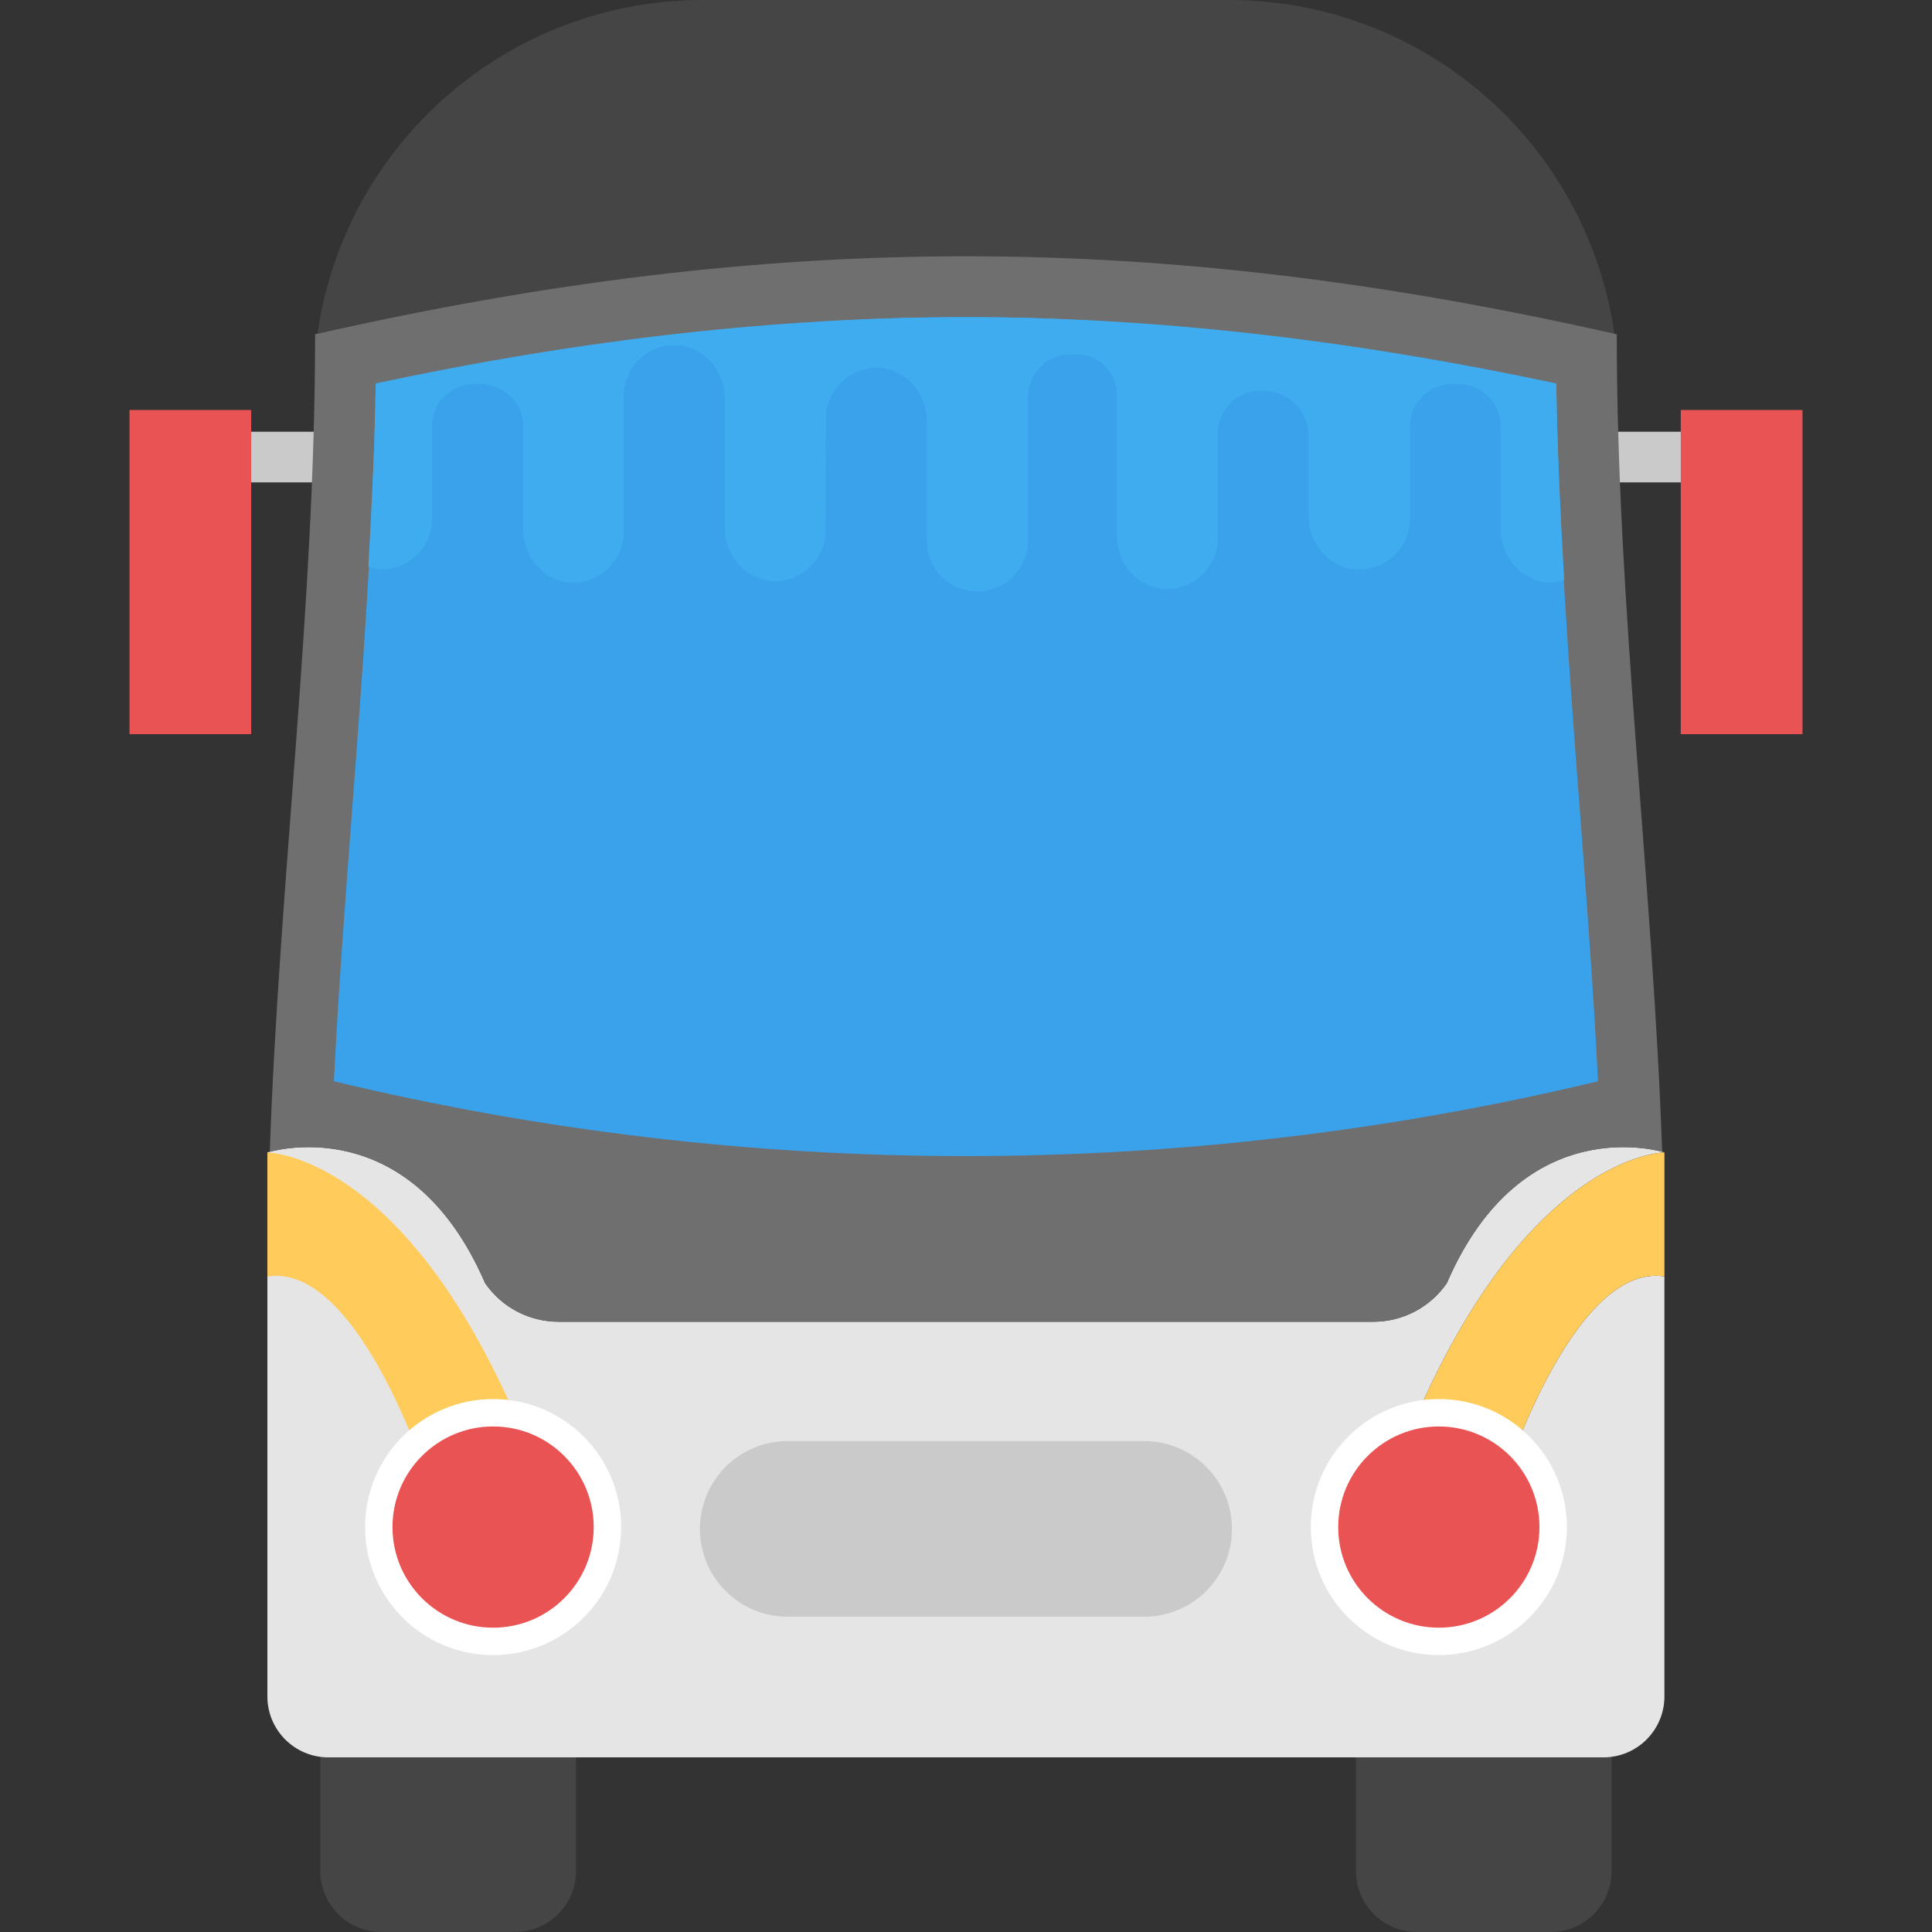 <?xml version="1.0" encoding="iso-8859-1"?>
<!-- Generator: Adobe Illustrator 19.0.0, SVG Export Plug-In . SVG Version: 6.00 Build 0)  -->
<svg version="1.1" id="Capa_1" xmlns="http://www.w3.org/2000/svg" xmlns:xlink="http://www.w3.org/1999/xlink" x="0px" y="0px"
	 viewBox="0 0 491.908 491.908" style="enable-background:new 0 0 491.908 491.908;" xml:space="preserve">
<rect x="0" y="0" width="491.908" height="491.908" fill="#333333" stroke="none"/>
<g>
	<path style="fill:#454545;" d="M345.243,431.942v44.451c0,8.564,6.951,15.515,15.515,15.515h34.056
		c8.564,0,15.515-6.951,15.515-15.515v-44.451H345.243z"/>
	<path style="fill:#454545;" d="M81.563,431.942v44.435c0,8.564,6.951,15.515,15.515,15.515h34.056
		c8.564,0,15.515-6.951,15.515-15.515v-44.435H81.563z"/>
	<path style="fill:#454545;" d="M312.956,0h-134.02c-49.323,0-91.152,36.274-98.118,85.116h330.24
		C404.108,36.274,362.279,0,312.956,0z"/>
</g>
<rect x="404.697" y="109.925" style="fill:#CACACA;" width="41.767" height="12.893"/>
<rect x="427.939" y="104.386" style="fill:#E95353;" width="30.999" height="82.541"/>
<rect x="45.428" y="109.925" style="fill:#CACACA;" width="41.767" height="12.893"/>
<rect x="32.97" y="104.386" style="fill:#E95353;" width="30.984" height="82.541"/>
<path style="fill:#E5E5E5;" d="M381.766,380.106h-28.765c30.518-86.559,70.78-86.683,70.78-86.683s-35.995-11.621-55.389,33.249
	c-4.143,6.051-11.109,9.852-18.696,9.852h-207.5c-7.277,0-14.367-3.537-18.696-9.852c-19.394-44.885-55.42-33.249-55.42-33.249
	v138.504c0,8.564,6.951,15.515,15.515,15.515h324.67c8.564,0,15.515-6.951,15.515-15.515v-106.93
	C399.857,321.241,381.766,380.106,381.766,380.106z"/>
<path style="fill:#6F6F6F;" d="M411.648,85.116c-116.907-26.484-214.512-26.484-331.419,0c0,69.384-9.123,138.768-11.543,208.151
	c4.701-1.257,36.864-8.114,54.815,33.42c4.158,6.066,11.124,9.852,18.696,9.852h207.5c7.323,0,14.398-3.584,18.696-9.852
	c17.967-41.581,50.16-34.661,54.815-33.42C420.786,223.884,411.648,154.5,411.648,85.116z"/>
<path style="fill:#3AA2EB;" d="M402.292,207.019c-2.684-35.328-5.477-72.223-6.051-109.18
	c-53.201-10.597-102.54-17.206-150.295-17.082c-47.756-0.124-97.078,6.485-150.295,17.082c-0.574,36.926-3.367,73.79-6.051,109.103
	c-1.707,22.559-3.444,45.537-4.592,68.36c105.782,25.398,216.08,25.398,321.862,0C405.737,252.494,403.999,229.531,402.292,207.019z
	"/>
<g>
	<path style="fill:#FFCB5A;" d="M353.001,380.106h28.765c0,0,18.091-58.865,42.015-55.11v-31.573
		C423.781,293.423,383.519,293.547,353.001,380.106z"/>
	<path style="fill:#FFCB5A;" d="M68.096,293.438v31.573c23.94-3.755,42.015,55.094,42.015,55.094h28.781
		C108.389,293.562,68.096,293.438,68.096,293.438z"/>
</g>
<circle style="fill:#FFFFFF;" cx="125.549" cy="388.81" r="32.597"/>
<circle style="fill:#E95353;" cx="125.549" cy="388.81" r="25.616"/>
<circle style="fill:#FFFFFF;" cx="366.344" cy="388.81" r="32.597"/>
<circle style="fill:#E95353;" cx="366.344" cy="388.81" r="25.616"/>
<path style="fill:#CACACA;" d="M291.313,366.918h-90.748c-12.35,0-22.357,10.007-22.357,22.357s10.007,22.357,22.357,22.357h90.748
	c12.35,0,22.357-10.007,22.357-22.357C313.67,376.925,303.663,366.918,291.313,366.918z"/>
<path style="fill:#3FACEF;" d="M394.271,148.34c1.412,0.062,2.7-0.295,3.987-0.652c-0.962-16.648-1.769-33.373-2.017-50.067
	c-53.232-11.326-102.524-16.865-150.295-16.865s-97.047,5.523-150.28,16.865c-0.233,15.562-1.024,31.123-1.877,46.654
	c0.884,0.248,1.707,0.652,2.669,0.683c7.339,0.434,13.514-5.43,13.514-12.784v-23.707c0-6.175,5.136-10.876,11.466-10.721
	c0,0,0,0,0.14,0c0,0,0,0,0.155,0c6.175-0.155,11.466,4.546,11.466,10.721v26.205c0,7.059,5.151,13.219,12.04,13.669
	c7.37,0.295,13.39-5.415,13.591-12.583v-35.002c0-7.354,6.113-13.219,13.56-12.893c6.951,0.419,12.148,6.609,12.148,13.56v33.42
	c0.202,6.734,5.353,12.691,12.117,13.126c7.494,0.295,13.514-5.585,13.514-12.924l0.14-28.47c0-7.354,6.02-13.219,13.514-12.924
	c6.904,0.434,12.195,6.609,12.195,13.669v30.798c0.14,6.904,5.88,12.49,12.784,12.49c7.199,0,12.924-5.88,12.924-12.924v-36.724
	c0-5.88,4.856-10.721,10.876-10.721h0.884c5.88-0.434,10.876,4.406,10.876,10.131v35.933c0,7.059,5.135,13.219,12.055,13.653
	c7.494,0.295,13.669-5.585,13.669-12.924v-26.795c0-5.88,4.856-10.721,10.721-10.721h0.884c6.315,0,11.466,5.136,11.466,11.311
	v20.62c0,6.904,5.291,13.219,12.195,13.514c7.339,0.434,13.669-5.43,13.669-12.784v-23.707c0-6.175,5.135-10.876,11.311-10.721
	c0.155,0,0.155,0,0.155,0c0.14,0,0.14,0,0.295,0c6.175-0.155,11.311,4.546,11.311,10.721v26.205
	C382.076,141.731,387.367,147.906,394.271,148.34z"/>
<g>
</g>
<g>
</g>
<g>
</g>
<g>
</g>
<g>
</g>
<g>
</g>
<g>
</g>
<g>
</g>
<g>
</g>
<g>
</g>
<g>
</g>
<g>
</g>
<g>
</g>
<g>
</g>
<g>
</g>
</svg>
